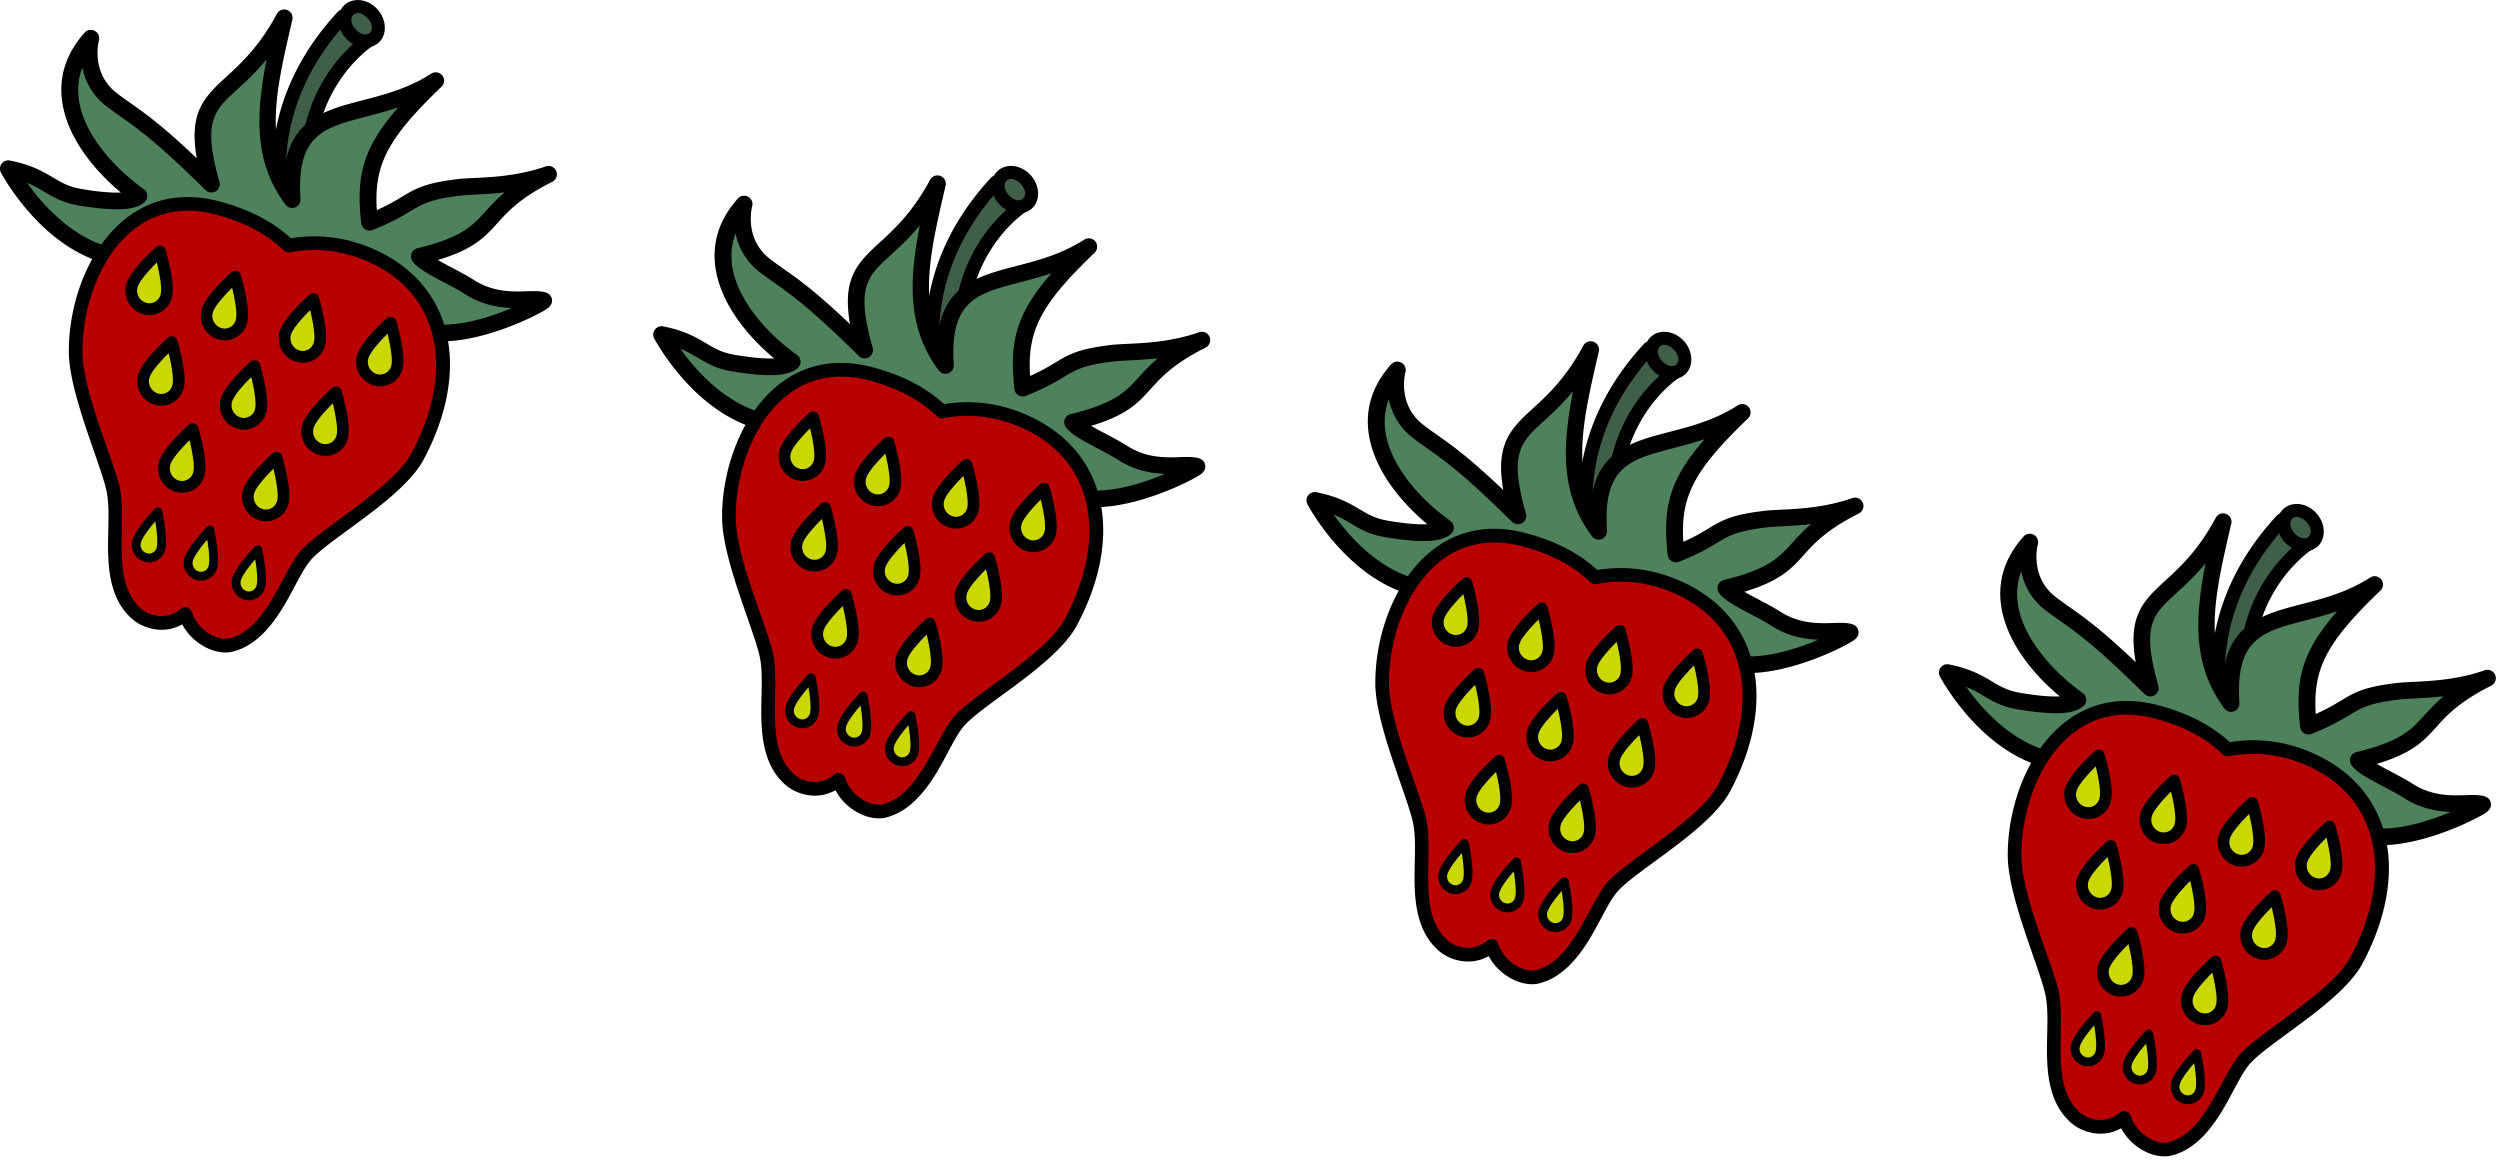 <svg width="199" height="93" xmlns="http://www.w3.org/2000/svg" fill-rule="evenodd" clip-rule="evenodd" stroke-linejoin="round" stroke-miterlimit="2"><path d="M179.341 57.822l-2.176-.028s-3.046-8.248 4.457-16.374c.702.333 1.573 1.416 2.248 1.773 0 0-7.062 4.288-4.529 14.629z" fill="#3f5f48"/><path d="M179.334 58.366a.545.545 0 00.535-.674c-2.427-9.908 4.284-14.034 4.284-14.034a.546.546 0 00-.029-.946c-.304-.161-.648-.493-1-.816-.434-.397-.878-.782-1.269-.967a.542.542 0 00-.632.122c-7.754 8.398-4.569 16.931-4.569 16.931a.544.544 0 00.504.356l2.176.028zm2.388-16.246c-6.009 6.773-4.603 13.543-4.156 15.135l1.091.014c-1.761-8.346 2.588-12.725 4.286-14.077a18.256 18.256 0 01-.554-.493c-.226-.208-.451-.417-.667-.579z"/><path d="M183.891 41.098c.601.566.745 1.431.321 1.929-.423.498-1.255.443-1.856-.124-.601-.566-.745-1.43-.321-1.929.424-.498 1.256-.442 1.856.124z" fill="#3f5f48"/><path d="M184.251 40.716c-.845-.797-2.02-.782-2.616-.081-.579.681-.461 1.875.361 2.65.845.797 2.02.783 2.616.082.58-.682.461-1.876-.361-2.651zm-.72.764c.381.359.55.891.282 1.207-.253.297-.739.172-1.097-.165-.381-.359-.55-.892-.281-1.208.252-.297.738-.172 1.096.166z"/><path d="M173.504 58.261c-1.369-.139-2.76 1.391-6.526 2.242-7.435 1.68-11.974-6.964-11.974-6.964 3.073.615 3.343 1.867 5.687 2.266 1.366.233 3.974.587 4.707-.097-3.909-2.801-7.832-8.074-3.828-12.554 0 0-.828 2.994 1.68 4.912 1.789 1.368 2.967 1.808 7.916 6.701-2.357-8.276 1.914-6.008 5.796-13.237-1.369 5.897-2.364 10.431.633 14.467-.561-8.495 5.717-5.802 11.42-9.459-4.918 4.713-5.734 6.9-5.266 11.261 3.792-1.492 3.046-2.288 7.1-2.772 1.443-.171 4.182-.012 7.163-1.047-6.059 3.049-3.551 4.889-10.294 6.539.468.688 2.732 1.628 3.983 2.436 2.514 1.622 5.127.726 5.912 1.082.16.073-5.163 3.055-9.081 2.516-3.758-.516-6.494-4.871-6.494-4.871l-8.534-3.421z" fill="#4e825d"/><path d="M170.001 52.709c-.244-1.41-.215-2.434.001-3.254.329-1.252 1.088-2.068 2.113-3.015 1.189-1.099 2.757-2.424 4.261-5.225a.665.665 0 011.234.465c-1.092 4.707-2 8.513-.63 11.891.178-1.391.626-2.374 1.251-3.105.944-1.103 2.327-1.652 3.961-2.106 1.935-.538 4.246-.96 6.464-2.382a.664.664 0 01.819 1.04c-4.338 4.158-5.367 6.234-5.142 9.816.951-.422 1.535-.78 2.043-1.086 1.057-.636 1.805-1.072 4.395-1.381 1.414-.169 4.101-.001 7.023-1.016a.666.666 0 01.517 1.223c-2.915 1.467-3.766 2.645-4.703 3.653-.895.963-1.85 1.803-4.415 2.581l.098.055c.883.503 2.011 1.043 2.771 1.533 1.616 1.043 3.283.928 4.381.892.647-.021 1.148.009 1.445.143a.646.646 0 01.347.366c.048.121.07.268.018.441-.018.06-.099.264-.376.452-.821.558-5.729 3.032-9.435 2.522-1.633-.224-3.093-1.102-4.251-2.091a15.352 15.352 0 01-2.592-2.898l-8.246-3.306c-.417-.013-.836.181-1.372.431-1.088.506-2.534 1.279-4.856 1.804-3.189.72-5.884-.317-7.966-1.837-3.04-2.219-4.744-5.466-4.744-5.466a.663.663 0 01.719-.962c1.639.328 2.531.824 3.325 1.293.68.401 1.274.787 2.344.969.786.134 2.002.313 3 .291.053-.001.105-.003.156-.006-1.669-1.39-3.212-3.176-4.052-5.108-1.069-2.457-1.041-5.145 1.167-7.616a.665.665 0 011.137.621s-.705 2.563 1.443 4.207c1.588 1.214 2.698 1.703 6.347 5.171zm5.556-7.867c-.921 1.119-1.798 1.89-2.539 2.575-.818.756-1.467 1.377-1.73 2.377-.276 1.05-.141 2.476.518 4.791a.665.665 0 01-1.108.655c-4.908-4.854-6.078-5.289-7.852-6.646a5.087 5.087 0 01-1.954-3.111c-.547 1.446-.369 2.925.235 4.312.923 2.123 2.797 4.038 4.659 5.372a.666.666 0 01.066 1.027c-.301.281-.818.474-1.466.542-1.16.122-2.803-.104-3.807-.275-1.034-.177-1.703-.501-2.349-.873-.513-.295-1.01-.626-1.726-.918.736 1.038 1.901 2.448 3.439 3.57 1.802 1.316 4.129 2.238 6.889 1.614 2.195-.496 3.559-1.233 4.587-1.712.838-.39 1.502-.609 2.152-.542a.659.659 0 01.18.044l8.535 3.421c.13.052.241.144.316.263 0 0 .935 1.486 2.453 2.782.975.832 2.193 1.595 3.568 1.784 2.121.292 4.675-.511 6.448-1.265-1.12-.048-2.436-.28-3.731-1.115-.873-.564-2.241-1.192-3.144-1.753-.487-.303-.852-.608-1.028-.867a.665.665 0 01.391-1.021c3.82-.935 4.499-1.927 5.663-3.199.359-.391.759-.806 1.287-1.249-1.488.169-2.747.164-3.581.263-2.275.271-2.937.641-3.866 1.2-.685.412-1.502.914-3.069 1.53a.665.665 0 01-.905-.548c-.396-3.684.054-5.901 2.947-9.211-1.223.411-2.409.683-3.487.983-1.352.375-2.525.776-3.306 1.689-.78.912-1.135 2.317-.983 4.622a.664.664 0 01-1.198.44c-2.498-3.363-2.382-7.058-1.504-11.551z"/><path d="M169.081 88.989c-1.479 1.22-3.131.621-3.857-.014-2.763-2.418-1.231-7.197-1.905-10.032-.546-2.293-2.932-7.619-2.958-10.8-.046-5.892 3.779-13.506 11.353-11.463 2.145.578 4.087 1.503 5.601 2.982 2.059-.4 4.241-.193 6.33.683 6.388 2.683 7.544 9.325 3.926 16.102-1.514 2.837-7.042 5.938-8.774 7.74-1.502 1.562-2.752 6.46-6.097 7.273-1.087.264-3.006-.626-3.619-2.471z" fill="#b80000"/><path d="M168.843 89.81c-1.582.884-3.213.243-3.977-.425-1.498-1.312-1.871-3.249-1.922-5.256-.045-1.811.175-3.674-.154-5.06-.552-2.318-2.947-7.706-2.973-10.921-.049-6.206 4.061-14.145 12.039-11.994 2.142.578 4.086 1.493 5.634 2.924 2.078-.35 4.267-.115 6.365.766 6.697 2.812 7.989 9.755 4.196 16.859-.633 1.187-1.928 2.428-3.383 3.599-2.065 1.662-4.45 3.192-5.479 4.262-.731.761-1.389 2.34-2.284 3.822-.994 1.647-2.265 3.163-4.077 3.602-.531.129-1.227.051-1.916-.255a4.387 4.387 0 01-2.069-1.923zm.755-.992a.546.546 0 00-.863-.248c-1.209.997-2.559.515-3.153-.004-1.265-1.107-1.507-2.769-1.55-4.464-.048-1.892.161-3.837-.184-5.285-.54-2.268-2.918-7.532-2.943-10.678-.044-5.579 3.496-12.868 10.668-10.934 2.052.553 3.914 1.431 5.362 2.846a.543.543 0 00.484.145c1.956-.38 4.03-.182 6.015.651 6.08 2.553 7.101 8.894 3.658 15.344-.578 1.082-1.779 2.196-3.106 3.264-2.106 1.695-4.532 3.263-5.582 4.355-.77.802-1.487 2.452-2.43 4.013-.842 1.396-1.868 2.736-3.403 3.108-.338.083-.778.003-1.217-.192a3.245 3.245 0 01-1.756-1.921z"/><path d="M167.072 60.125s-1.959 1.738-2.235 2.737a1.48 1.48 0 00.984 1.795 1.379 1.379 0 001.744-.956c.276-1-.493-3.576-.493-3.576z" fill="#cbd800"/><path d="M167.52 59.992a.467.467 0 00-.758-.216s-.994.881-1.688 1.765c-.332.422-.592.851-.687 1.197a1.948 1.948 0 001.297 2.366 1.844 1.844 0 002.332-1.279c.095-.344.093-.851.028-1.393-.135-1.136-.524-2.44-.524-2.44zm-.697 1.012c-.221.219-.481.487-.727.77-.365.418-.711.862-.808 1.212a1.008 1.008 0 00.671 1.225.913.913 0 001.155-.635c.097-.352.031-.925-.064-1.488-.066-.387-.151-.77-.227-1.084z"/><path d="M173.064 62.135s-1.96 1.737-2.235 2.737c-.21.759.231 1.564.984 1.795a1.378 1.378 0 001.743-.956c.276-1-.492-3.576-.492-3.576z" fill="#cbd800"/><path d="M173.512 62.001a.467.467 0 00-.759-.216s-.993.882-1.688 1.766c-.331.422-.592.851-.687 1.196a1.95 1.95 0 001.297 2.367 1.843 1.843 0 002.332-1.279c.095-.344.093-.851.029-1.393-.136-1.136-.524-2.441-.524-2.441zm-.698 1.013c-.221.219-.481.487-.727.77-.364.418-.711.862-.808 1.212a1.008 1.008 0 00.671 1.224.913.913 0 001.156-.634c.097-.352.03-.926-.065-1.488a15.28 15.28 0 00-.227-1.084z"/><path d="M179.277 63.917s-1.959 1.737-2.235 2.737c-.21.759.231 1.563.984 1.795a1.378 1.378 0 001.743-.957c.276-.999-.492-3.575-.492-3.575z" fill="#cbd800"/><path d="M179.725 63.783a.468.468 0 00-.758-.216s-.994.882-1.688 1.766c-.332.422-.592.85-.688 1.196a1.95 1.95 0 001.297 2.367 1.844 1.844 0 002.332-1.279c.095-.345.094-.852.029-1.393-.136-1.137-.524-2.441-.524-2.441zm-.698 1.013c-.221.218-.48.487-.727.77-.364.418-.711.862-.808 1.212a1.01 1.01 0 00.671 1.224.914.914 0 001.156-.634c.097-.352.03-.926-.065-1.488-.065-.388-.15-.77-.227-1.084z"/><path d="M185.437 65.795s-1.959 1.738-2.235 2.737c-.21.759.231 1.564.984 1.795a1.379 1.379 0 001.744-.956c.275-1-.493-3.576-.493-3.576z" fill="#cbd800"/><path d="M185.885 65.662a.466.466 0 00-.758-.217s-.994.882-1.688 1.766c-.332.422-.592.851-.688 1.197a1.949 1.949 0 001.298 2.366 1.842 1.842 0 002.331-1.279c.095-.344.094-.851.029-1.393-.136-1.136-.524-2.44-.524-2.44zm-.698 1.012c-.221.219-.48.487-.727.77-.364.418-.711.862-.807 1.212a1.009 1.009 0 00.67 1.225.914.914 0 001.156-.635c.097-.352.03-.925-.065-1.488a15.28 15.28 0 00-.227-1.084z"/><path d="M168.013 67.34s-1.96 1.738-2.235 2.737c-.21.759.231 1.564.984 1.795a1.378 1.378 0 001.743-.956c.276-1-.492-3.576-.492-3.576z" fill="#cbd800"/><path d="M168.461 67.207a.47.47 0 00-.759-.216s-.993.881-1.688 1.765c-.331.422-.592.851-.687 1.197a1.949 1.949 0 001.297 2.366 1.843 1.843 0 002.332-1.279c.095-.344.093-.851.029-1.393-.136-1.136-.524-2.44-.524-2.44zm-.698 1.012c-.221.219-.481.487-.727.77-.364.418-.711.862-.808 1.212a1.01 1.01 0 00.671 1.225.914.914 0 001.156-.635c.097-.352.03-.925-.065-1.488a15.4 15.4 0 00-.227-1.084z"/><path d="M174.59 69.247s-1.959 1.737-2.235 2.737c-.21.759.231 1.564.984 1.795a1.379 1.379 0 001.744-.956c.275-1-.493-3.576-.493-3.576z" fill="#cbd800"/><path d="M175.038 69.114a.464.464 0 00-.32-.316.465.465 0 00-.438.099s-.994.882-1.688 1.766c-.332.422-.592.851-.688 1.197a1.949 1.949 0 001.297 2.366 1.843 1.843 0 002.332-1.279c.095-.344.094-.851.029-1.393-.136-1.136-.524-2.44-.524-2.44zm-.698 1.012c-.221.219-.48.487-.727.77-.364.418-.711.862-.807 1.212a1.007 1.007 0 00.67 1.224.913.913 0 001.156-.634c.097-.352.03-.925-.065-1.488a15.28 15.28 0 00-.227-1.084z"/><path d="M169.675 74.269s-1.959 1.737-2.235 2.737c-.21.759.231 1.564.984 1.795a1.378 1.378 0 001.743-.957c.276-.999-.492-3.575-.492-3.575z" fill="#cbd800"/><path d="M170.123 74.135a.47.47 0 00-.759-.216s-.993.882-1.688 1.766c-.331.422-.592.85-.687 1.196a1.95 1.95 0 001.297 2.367 1.844 1.844 0 002.332-1.279c.095-.345.093-.852.029-1.393-.136-1.137-.524-2.441-.524-2.441zm-.698 1.013a14.11 14.11 0 00-.727.77c-.364.418-.711.862-.808 1.212a1.008 1.008 0 00.671 1.224.914.914 0 001.156-.634c.097-.352.03-.926-.065-1.488-.065-.388-.15-.77-.227-1.084z"/><path d="M176.352 76.542s-1.959 1.737-2.235 2.737a1.48 1.48 0 00.984 1.795 1.379 1.379 0 001.744-.956c.276-1-.493-3.576-.493-3.576z" fill="#cbd800"/><path d="M176.8 76.408a.466.466 0 00-.758-.216s-.993.882-1.688 1.766c-.332.422-.592.851-.687 1.196a1.949 1.949 0 001.297 2.367 1.844 1.844 0 002.332-1.279c.095-.344.093-.851.028-1.393-.135-1.136-.524-2.441-.524-2.441zm-.697 1.013c-.221.219-.481.487-.727.77-.365.418-.711.862-.808 1.212a1.008 1.008 0 00.671 1.224.912.912 0 001.155-.634c.097-.352.031-.925-.064-1.488-.066-.387-.151-.77-.227-1.084z"/><path d="M171.047 82.308s-1.463 1.515-1.695 2.355a1.044 1.044 0 00.695 1.268.973.973 0 001.232-.676c.232-.839-.232-2.947-.232-2.947z" fill="#cbd800"/><path d="M171.39 82.233a.351.351 0 00-.595-.169s-.738.765-1.263 1.52c-.244.351-.441.704-.518.985a1.398 1.398 0 00.93 1.698 1.323 1.323 0 001.673-.918c.245-.887-.227-3.116-.227-3.116zm-.557.833c-.156.181-.334.395-.505.618-.284.372-.554.769-.638 1.072a.692.692 0 00.46.84.626.626 0 00.791-.434c.084-.305.058-.793.007-1.27a13.324 13.324 0 00-.115-.826z"/><path d="M174.864 83.875s-1.463 1.515-1.695 2.354a1.046 1.046 0 00.695 1.269.975.975 0 001.232-.676c.232-.84-.232-2.947-.232-2.947z" fill="#cbd800"/><path d="M175.207 83.799a.352.352 0 00-.595-.168s-.738.764-1.263 1.519c-.244.352-.44.704-.518.986a1.398 1.398 0 00.93 1.697 1.323 1.323 0 001.673-.918c.245-.887-.227-3.116-.227-3.116zm-.556.833c-.157.181-.335.395-.506.619-.284.372-.554.768-.637 1.072a.691.691 0 00.459.839.625.625 0 00.791-.434c.084-.304.058-.793.008-1.269a14.05 14.05 0 00-.115-.827z"/><path d="M166.911 80.855s-1.464 1.515-1.695 2.355a1.044 1.044 0 00.695 1.268.973.973 0 001.232-.676c.231-.839-.232-2.947-.232-2.947z" fill="#cbd800"/><path d="M167.254 80.78a.352.352 0 00-.596-.169s-.737.765-1.262 1.52c-.244.351-.441.704-.519.985a1.399 1.399 0 00.931 1.698 1.323 1.323 0 001.673-.918c.245-.887-.227-3.116-.227-3.116zm-.557.833c-.156.181-.335.395-.505.618-.284.372-.554.769-.638 1.072a.692.692 0 00.46.84.625.625 0 00.79-.434c.084-.304.059-.793.008-1.27a14.128 14.128 0 00-.115-.826z"/><path d="M181.079 71.337s-1.959 1.738-2.235 2.737a1.479 1.479 0 00.984 1.795 1.379 1.379 0 001.744-.956c.276-1-.493-3.576-.493-3.576z" fill="#cbd800"/><path d="M181.527 71.204a.466.466 0 00-.758-.217s-.994.882-1.688 1.766c-.332.422-.592.851-.688 1.197a1.95 1.95 0 001.298 2.366 1.842 1.842 0 002.331-1.279c.095-.344.094-.851.029-1.393-.135-1.136-.524-2.44-.524-2.44zm-.697 1.012c-.221.219-.481.487-.727.77-.365.418-.712.862-.808 1.212a1.008 1.008 0 00.671 1.225.914.914 0 001.155-.635c.097-.352.031-.925-.064-1.488-.066-.387-.151-.77-.227-1.084z"/><g><path d="M128.999 44.118l-2.176-.028s-3.045-8.248 4.458-16.374c.702.333 1.573 1.416 2.248 1.772 0 0-7.062 4.288-4.53 14.63z" fill="#3f5f48"/><path d="M128.992 44.661a.543.543 0 00.536-.673c-2.427-9.909 4.283-14.035 4.283-14.035a.542.542 0 00-.028-.946c-.305-.161-.648-.493-1.001-.815-.433-.397-.878-.783-1.268-.968a.544.544 0 00-.633.123c-7.754 8.398-4.568 16.931-4.568 16.931a.545.545 0 00.503.356l2.176.027zm2.389-16.245c-6.01 6.773-4.604 13.542-4.156 15.135l1.091.014c-1.762-8.347 2.588-12.726 4.286-14.077a18.315 18.315 0 01-.554-.494c-.227-.207-.451-.416-.667-.578z"/><path d="M133.55 27.394c.601.566.745 1.43.321 1.929-.424.498-1.255.443-1.856-.124-.601-.566-.745-1.431-.321-1.929.423-.498 1.255-.443 1.856.124z" fill="#3f5f48"/><path d="M133.91 27.012c-.845-.797-2.02-.783-2.616-.082-.579.682-.461 1.876.361 2.651.845.797 2.02.783 2.616.082.579-.682.461-1.876-.361-2.651zm-.72.763c.381.36.55.892.281 1.208-.252.297-.738.172-1.096-.166-.381-.359-.55-.891-.281-1.207.252-.297.738-.172 1.096.165z"/><path d="M123.162 44.557c-1.368-.139-2.76 1.391-6.525 2.242-7.436 1.68-11.975-6.964-11.975-6.964 3.074.614 3.344 1.866 5.688 2.266 1.365.232 3.974.587 4.707-.097-3.909-2.801-7.833-8.074-3.829-12.555 0 0-.827 2.995 1.681 4.913 1.789 1.368 2.967 1.807 7.916 6.701-2.357-8.276 1.914-6.008 5.796-13.237-1.369 5.897-2.365 10.431.633 14.466-.561-8.495 5.717-5.801 11.42-9.458-4.918 4.712-5.734 6.899-5.266 11.261 3.791-1.492 3.046-2.289 7.1-2.772 1.442-.172 4.182-.013 7.163-1.047-6.06 3.049-3.552 4.888-10.295 6.539.468.688 2.732 1.628 3.984 2.436 2.514 1.622 5.127.726 5.912 1.082.16.072-5.164 3.055-9.081 2.516-3.759-.517-6.494-4.871-6.494-4.871l-8.535-3.421z" fill="#4e825d"/><path d="M119.659 39.005c-.243-1.41-.215-2.434.001-3.254.33-1.252 1.089-2.068 2.113-3.015 1.19-1.099 2.758-2.425 4.261-5.225a.666.666 0 011.234.465c-1.092 4.707-1.999 8.513-.629 11.891.178-1.391.625-2.374 1.251-3.105.944-1.103 2.327-1.652 3.961-2.106 1.935-.538 4.246-.96 6.464-2.382a.664.664 0 01.819 1.04c-4.338 4.157-5.367 6.234-5.142 9.816.95-.422 1.535-.781 2.042-1.086 1.058-.637 1.806-1.073 4.395-1.381 1.414-.169 4.101-.002 7.023-1.016a.666.666 0 01.518 1.223c-2.915 1.466-3.767 2.645-4.703 3.653-.895.963-1.851 1.803-4.415 2.58l.097.056c.884.503 2.012 1.042 2.771 1.533 1.617 1.043 3.283.928 4.382.892.646-.021 1.147.008 1.444.143a.646.646 0 01.348.366c.047.121.07.268.017.441-.018.059-.098.263-.375.452-.821.558-5.729 3.032-9.436 2.522-1.632-.224-3.093-1.102-4.251-2.091a15.418 15.418 0 01-2.592-2.899l-8.246-3.305c-.416-.014-.835.181-1.372.431-1.087.506-2.533 1.279-4.856 1.804-3.188.72-5.883-.318-7.966-1.837-3.039-2.219-4.744-5.467-4.744-5.467a.664.664 0 01.72-.961c1.639.327 2.531.824 3.325 1.293.68.401 1.273.787 2.343.969.787.134 2.002.313 3.001.29.052-.001.104-.002.155-.005-1.668-1.39-3.212-3.176-4.052-5.108-1.068-2.458-1.04-5.146 1.167-7.616a.666.666 0 011.138.621s-.705 2.563 1.443 4.206c1.588 1.215 2.698 1.704 6.346 5.172zm5.557-7.867c-.921 1.119-1.798 1.89-2.54 2.575-.818.756-1.466 1.377-1.729 2.377-.276 1.049-.142 2.476.518 4.791a.666.666 0 01-1.108.655c-4.909-4.854-6.078-5.289-7.852-6.646-1.221-.934-1.75-2.09-1.954-3.111-.548 1.446-.369 2.925.234 4.312.923 2.123 2.798 4.038 4.659 5.372a.667.667 0 01.067 1.027c-.301.281-.819.474-1.467.542-1.159.121-2.802-.105-3.806-.276-1.034-.176-1.703-.5-2.349-.872-.514-.295-1.01-.626-1.726-.918.735 1.038 1.901 2.447 3.439 3.57 1.802 1.315 4.129 2.237 6.888 1.614 2.196-.496 3.56-1.234 4.588-1.712.838-.39 1.501-.609 2.152-.543a.71.71 0 01.18.045l8.534 3.42a.67.67 0 01.316.264s.936 1.486 2.453 2.781c.975.833 2.194 1.596 3.568 1.785 2.122.292 4.676-.511 6.449-1.266-1.12-.047-2.437-.279-3.731-1.114-.873-.564-2.242-1.192-3.144-1.753-.487-.304-.852-.608-1.029-.868a.666.666 0 01.392-1.02c3.819-.935 4.498-1.927 5.663-3.199.358-.391.758-.806 1.286-1.25-1.487.17-2.746.164-3.58.264-2.276.271-2.937.64-3.866 1.2-.685.412-1.502.913-3.07 1.53a.667.667 0 01-.905-.548c-.395-3.685.055-5.901 2.948-9.212-1.224.411-2.409.684-3.487.983-1.352.376-2.525.777-3.306 1.69-.78.911-1.135 2.316-.983 4.621a.667.667 0 01-1.198.441c-2.498-3.364-2.382-7.058-1.504-11.551z"/><path d="M118.74 75.285c-1.479 1.22-3.131.621-3.857-.014-2.763-2.418-1.231-7.198-1.905-10.032-.546-2.293-2.933-7.619-2.958-10.8-.047-5.892 3.779-13.506 11.353-11.464 2.145.579 4.087 1.503 5.601 2.983 2.058-.4 4.241-.194 6.329.683 6.388 2.683 7.545 9.325 3.927 16.102-1.515 2.837-7.042 5.938-8.775 7.74-1.501 1.562-2.751 6.46-6.097 7.273-1.087.264-3.005-.626-3.618-2.471z" fill="#b80000"/><path d="M118.502 76.106c-1.582.883-3.214.243-3.977-.426-1.498-1.311-1.871-3.248-1.922-5.255-.046-1.811.175-3.674-.155-5.06-.551-2.318-2.946-7.706-2.972-10.922-.049-6.205 4.061-14.144 12.039-11.993 2.142.578 4.086 1.493 5.633 2.923 2.079-.349 4.268-.114 6.366.767 6.696 2.812 7.988 9.755 4.196 16.859-.634 1.187-1.929 2.428-3.383 3.599-2.065 1.662-4.45 3.191-5.48 4.262-.731.76-1.389 2.34-2.283 3.821-.994 1.648-2.266 3.163-4.077 3.603-.531.129-1.227.051-1.917-.256a4.383 4.383 0 01-2.068-1.922zm.754-.993a.543.543 0 00-.862-.248c-1.209.998-2.56.516-3.153-.003-1.265-1.108-1.508-2.769-1.55-4.465-.048-1.891.16-3.836-.184-5.284-.54-2.269-2.918-7.532-2.943-10.678-.044-5.579 3.496-12.869 10.667-10.934 2.053.553 3.914 1.43 5.362 2.846a.547.547 0 00.484.145c1.957-.38 4.031-.183 6.016.651 6.079 2.553 7.1 8.894 3.657 15.343-.578 1.083-1.779 2.196-3.105 3.264-2.106 1.696-4.532 3.264-5.582 4.356-.77.801-1.488 2.452-2.43 4.013-.843 1.396-1.869 2.735-3.403 3.108-.339.082-.778.003-1.217-.193a3.247 3.247 0 01-1.757-1.921z"/><path d="M116.731 46.421s-1.959 1.737-2.235 2.737c-.21.759.231 1.564.984 1.795a1.379 1.379 0 001.744-.956c.275-1-.493-3.576-.493-3.576z" fill="#cbd800"/><path d="M117.179 46.287a.468.468 0 00-.758-.216s-.994.882-1.688 1.766c-.332.422-.592.85-.688 1.196a1.95 1.95 0 001.298 2.367 1.843 1.843 0 002.331-1.279c.095-.344.094-.851.029-1.393-.136-1.136-.524-2.441-.524-2.441zm-.698 1.013c-.221.219-.48.487-.727.77-.364.418-.711.862-.807 1.212a1.008 1.008 0 00.67 1.224.914.914 0 001.156-.634c.097-.352.03-.926-.065-1.488a15.28 15.28 0 00-.227-1.084z"/><path d="M122.722 48.431s-1.959 1.737-2.235 2.737a1.48 1.48 0 00.984 1.795 1.38 1.38 0 001.744-.957c.276-.999-.493-3.575-.493-3.575z" fill="#cbd800"/><path d="M123.17 48.297a.466.466 0 00-.758-.216s-.994.882-1.688 1.766c-.332.422-.592.85-.687 1.196a1.95 1.95 0 001.297 2.367 1.845 1.845 0 002.332-1.279c.095-.345.093-.852.028-1.393-.135-1.137-.524-2.441-.524-2.441zm-.697 1.013a14.11 14.11 0 00-.727.77c-.365.418-.711.862-.808 1.212a1.007 1.007 0 00.671 1.224.913.913 0 001.155-.634c.097-.352.031-.926-.064-1.488-.066-.388-.151-.77-.227-1.084z"/><path d="M128.936 50.213s-1.96 1.737-2.235 2.736c-.21.76.231 1.564.984 1.796a1.378 1.378 0 001.743-.957c.276-.999-.492-3.575-.492-3.575z" fill="#cbd800"/><path d="M129.383 50.079a.467.467 0 00-.758-.216s-.993.882-1.688 1.766c-.331.422-.592.85-.687 1.196a1.95 1.95 0 001.297 2.367 1.845 1.845 0 002.332-1.28c.095-.344.093-.851.029-1.392-.136-1.137-.525-2.441-.525-2.441zm-.697 1.013a14.07 14.07 0 00-.727.769c-.364.418-.711.863-.808 1.213a1.009 1.009 0 00.671 1.224.915.915 0 001.156-.634c.097-.352.03-.926-.065-1.488-.065-.388-.15-.77-.227-1.084z"/><path d="M135.096 52.091s-1.96 1.737-2.235 2.737c-.21.759.231 1.564.984 1.795a1.377 1.377 0 001.743-.957c.276-.999-.492-3.575-.492-3.575z" fill="#cbd800"/><path d="M135.544 51.957a.47.47 0 00-.759-.216s-.993.882-1.688 1.766c-.331.422-.592.85-.687 1.196a1.95 1.95 0 001.297 2.367 1.844 1.844 0 002.332-1.279c.095-.344.093-.852.029-1.393-.136-1.137-.524-2.441-.524-2.441zm-.698 1.013a14.11 14.11 0 00-.727.77c-.364.418-.711.862-.808 1.212a1.008 1.008 0 00.671 1.224.914.914 0 001.156-.634c.097-.352.03-.926-.065-1.488a15.28 15.28 0 00-.227-1.084z"/><path d="M117.671 53.636s-1.959 1.737-2.235 2.737a1.48 1.48 0 00.984 1.795 1.379 1.379 0 001.744-.956c.276-1-.493-3.576-.493-3.576z" fill="#cbd800"/><path d="M118.119 53.502a.466.466 0 00-.758-.216s-.994.882-1.688 1.766c-.332.422-.592.85-.687 1.196a1.949 1.949 0 001.297 2.367 1.844 1.844 0 002.332-1.279c.095-.344.093-.851.028-1.393-.135-1.136-.524-2.441-.524-2.441zm-.697 1.013c-.221.219-.481.487-.727.77-.365.418-.711.862-.808 1.212a1.007 1.007 0 00.671 1.224.912.912 0 001.155-.634c.097-.352.031-.926-.064-1.488-.066-.387-.151-.77-.227-1.084z"/><path d="M124.249 55.543s-1.96 1.737-2.235 2.737c-.21.759.231 1.564.984 1.795a1.378 1.378 0 001.743-.957c.276-.999-.492-3.575-.492-3.575z" fill="#cbd800"/><path d="M124.697 55.409a.47.47 0 00-.759-.216s-.993.882-1.688 1.766c-.331.422-.592.85-.687 1.196a1.95 1.95 0 001.297 2.367 1.844 1.844 0 002.332-1.279c.095-.345.093-.852.029-1.393-.136-1.137-.524-2.441-.524-2.441zm-.698 1.013a14.11 14.11 0 00-.727.77c-.364.418-.711.862-.808 1.212a1.008 1.008 0 00.671 1.224.914.914 0 001.156-.634c.097-.352.03-.926-.065-1.488-.065-.388-.15-.77-.227-1.084z"/><path d="M119.333 60.565s-1.959 1.737-2.235 2.736a1.48 1.48 0 00.984 1.796 1.38 1.38 0 001.744-.957c.276-.999-.493-3.575-.493-3.575z" fill="#cbd800"/><path d="M119.781 60.431a.466.466 0 00-.758-.216s-.993.882-1.688 1.766c-.331.422-.592.85-.687 1.196a1.95 1.95 0 001.297 2.367 1.845 1.845 0 002.332-1.28c.095-.344.093-.851.028-1.392-.135-1.137-.524-2.441-.524-2.441zm-.697 1.013a14.07 14.07 0 00-.727.769c-.364.419-.711.863-.808 1.213a1.008 1.008 0 00.671 1.224.914.914 0 001.155-.634c.098-.352.031-.926-.064-1.488-.066-.388-.15-.77-.227-1.084z"/><path d="M126.011 62.838s-1.959 1.737-2.235 2.737c-.21.759.231 1.564.984 1.795a1.38 1.38 0 001.744-.957c.275-.999-.493-3.575-.493-3.575z" fill="#cbd800"/><path d="M126.459 62.704a.468.468 0 00-.758-.216s-.994.882-1.688 1.766c-.332.422-.592.85-.688 1.196a1.95 1.95 0 001.298 2.367 1.844 1.844 0 002.331-1.279c.095-.345.094-.852.029-1.393-.136-1.137-.524-2.441-.524-2.441zm-.698 1.013c-.221.218-.48.487-.727.77-.364.418-.711.862-.807 1.212a1.008 1.008 0 00.67 1.224.914.914 0 001.156-.634c.097-.352.03-.926-.065-1.488-.065-.388-.15-.77-.227-1.084z"/><path d="M120.706 68.604s-1.464 1.515-1.695 2.355a1.045 1.045 0 00.695 1.268.975.975 0 001.232-.676c.231-.839-.232-2.947-.232-2.947z" fill="#cbd800"/><path d="M121.049 68.529a.35.35 0 00-.596-.169s-.738.765-1.262 1.519c-.245.352-.441.705-.519.986a1.397 1.397 0 00.931 1.697 1.322 1.322 0 001.673-.917c.245-.888-.227-3.116-.227-3.116zm-.557.833c-.156.18-.335.394-.506.618-.284.372-.553.769-.637 1.072a.69.69 0 00.46.839.624.624 0 00.79-.433c.084-.305.058-.793.008-1.27a14.01 14.01 0 00-.115-.826z"/><path d="M124.523 70.17s-1.463 1.515-1.695 2.355a1.044 1.044 0 00.695 1.268.973.973 0 001.232-.676c.231-.839-.232-2.947-.232-2.947z" fill="#cbd800"/><path d="M124.866 70.095a.352.352 0 00-.595-.169s-.738.765-1.263 1.52c-.244.351-.441.704-.519.986a1.398 1.398 0 00.931 1.697 1.323 1.323 0 001.673-.918c.245-.887-.227-3.116-.227-3.116zm-.557.833c-.156.181-.334.395-.505.618-.284.373-.554.769-.638 1.072a.692.692 0 00.46.84.625.625 0 00.79-.434c.084-.304.059-.793.008-1.27a14.128 14.128 0 00-.115-.826z"/><path d="M116.57 67.151s-1.464 1.515-1.696 2.355a1.045 1.045 0 00.696 1.268.973.973 0 001.231-.676c.232-.839-.231-2.947-.231-2.947z" fill="#cbd800"/><path d="M116.912 67.076a.352.352 0 00-.595-.169s-.738.765-1.262 1.52c-.245.351-.441.704-.519.985a1.4 1.4 0 00.93 1.698 1.324 1.324 0 001.674-.918c.245-.888-.228-3.116-.228-3.116zm-.556.833c-.157.18-.335.394-.506.618-.284.372-.553.769-.637 1.072a.69.69 0 00.46.839.624.624 0 00.79-.433c.084-.305.058-.793.008-1.27a14.01 14.01 0 00-.115-.826z"/><path d="M130.738 57.633s-1.959 1.737-2.235 2.737c-.21.759.231 1.564.984 1.795a1.377 1.377 0 001.743-.957c.276-.999-.492-3.575-.492-3.575z" fill="#cbd800"/><path d="M131.186 57.499a.468.468 0 00-.758-.216s-.994.882-1.688 1.766c-.332.422-.592.85-.688 1.196a1.95 1.95 0 001.297 2.367 1.844 1.844 0 002.332-1.279c.095-.344.094-.852.029-1.393-.136-1.137-.524-2.441-.524-2.441zm-.698 1.013c-.221.218-.48.487-.727.77-.364.418-.711.862-.808 1.212a1.01 1.01 0 00.671 1.224.914.914 0 001.156-.634c.097-.352.03-.926-.065-1.488a15.28 15.28 0 00-.227-1.084z"/></g><g><path d="M77.001 30.915l-2.176-.028s-3.046-8.248 4.458-16.374c.701.333 1.572 1.416 2.248 1.773 0 0-7.063 4.288-4.53 14.629z" fill="#3f5f48"/><path d="M76.994 31.459a.545.545 0 00.535-.673c-2.426-9.909 4.284-14.035 4.284-14.035a.546.546 0 00-.028-.946c-.305-.161-.649-.493-1.001-.816-.434-.397-.878-.782-1.269-.967a.544.544 0 00-.632.122c-7.754 8.398-4.569 16.931-4.569 16.931a.545.545 0 00.504.356l2.176.028zm2.389-16.245c-6.01 6.772-4.604 13.542-4.157 15.134l1.091.014c-1.761-8.346 2.588-12.725 4.286-14.077a19.55 19.55 0 01-.554-.493c-.226-.207-.451-.417-.666-.578z"/><path d="M81.552 14.191c.6.566.744 1.431.32 1.929-.423.498-1.255.443-1.856-.123-.601-.567-.744-1.431-.321-1.929.424-.499 1.256-.443 1.857.123z" fill="#3f5f48"/><path d="M81.911 13.809c-.845-.797-2.019-.782-2.615-.081-.58.681-.462 1.876.36 2.65.846.797 2.02.783 2.616.082.58-.682.461-1.876-.361-2.651zm-.719.764c.38.359.549.891.281 1.207-.253.297-.739.173-1.097-.165-.381-.359-.55-.892-.281-1.208.253-.297.738-.172 1.097.166z"/><path d="M71.164 31.354c-1.368-.139-2.76 1.392-6.526 2.242-7.435 1.68-11.974-6.963-11.974-6.963 3.073.614 3.344 1.866 5.687 2.265 1.366.233 3.975.587 4.707-.097C59.15 26 55.226 20.727 59.23 16.247c0 0-.827 2.994 1.68 4.912 1.789 1.368 2.967 1.808 7.916 6.701-2.357-8.276 1.914-6.008 5.796-13.237-1.368 5.898-2.364 10.431.634 14.467-.561-8.495 5.716-5.802 11.419-9.459-4.917 4.713-5.734 6.9-5.266 11.261 3.792-1.491 3.046-2.288 7.1-2.771 1.443-.172 4.182-.013 7.163-1.048-6.059 3.049-3.551 4.889-10.294 6.54.468.687 2.732 1.627 3.983 2.435 2.514 1.623 5.127.727 5.912 1.082.16.073-5.163 3.055-9.081 2.516-3.758-.516-6.494-4.871-6.494-4.871l-8.534-3.421z" fill="#4e825d"/><path d="M67.661 25.802c-.244-1.41-.215-2.434.001-3.254.33-1.252 1.088-2.068 2.113-3.014 1.189-1.1 2.757-2.425 4.261-5.226a.666.666 0 011.234.465c-1.092 4.707-1.999 8.514-.629 11.891.177-1.391.625-2.374 1.25-3.105.944-1.103 2.327-1.652 3.961-2.106 1.935-.538 4.247-.96 6.464-2.382a.666.666 0 01.819 1.04c-4.338 4.158-5.366 6.234-5.141 9.816.95-.422 1.535-.78 2.042-1.085 1.057-.637 1.805-1.073 4.395-1.382 1.414-.168 4.101-.001 7.023-1.015a.665.665 0 01.517 1.222c-2.914 1.467-3.766 2.646-4.702 3.653-.896.964-1.851 1.803-4.416 2.581l.098.055c.883.503 2.011 1.043 2.771 1.533 1.616 1.044 3.283.929 4.381.892.647-.021 1.148.009 1.445.143a.651.651 0 01.348.366.658.658 0 01.017.441c-.018.06-.099.264-.375.452-.821.558-5.729 3.032-9.436 2.522-1.632-.224-3.093-1.102-4.251-2.09a15.38 15.38 0 01-2.592-2.899l-8.246-3.305c-.417-.014-.835.181-1.372.43-1.088.507-2.533 1.279-4.856 1.804-3.189.72-5.884-.317-7.966-1.837-3.04-2.219-4.744-5.466-4.744-5.466a.665.665 0 01.719-.962c1.639.328 2.531.824 3.325 1.293.68.402 1.274.787 2.344.969.786.134 2.002.313 3 .291.053-.001.105-.003.156-.006-1.668-1.39-3.212-3.176-4.052-5.108-1.069-2.457-1.041-5.145 1.167-7.615a.664.664 0 011.137.62s-.705 2.564 1.444 4.207c1.587 1.214 2.697 1.703 6.346 5.171zm5.556-7.867c-.921 1.12-1.798 1.89-2.539 2.576-.818.755-1.466 1.376-1.73 2.376-.276 1.05-.141 2.476.518 4.791a.665.665 0 01-1.107.655c-4.909-4.854-6.079-5.288-7.853-6.646a5.092 5.092 0 01-1.954-3.111c-.547 1.446-.368 2.925.235 4.312.923 2.123 2.797 4.038 4.659 5.372a.667.667 0 01.066 1.027c-.3.281-.818.474-1.466.542-1.159.122-2.803-.104-3.807-.275-1.033-.176-1.702-.501-2.349-.872-.513-.296-1.01-.627-1.726-.919.736 1.038 1.901 2.448 3.439 3.57 1.802 1.316 4.129 2.238 6.889 1.614 2.195-.496 3.559-1.233 4.587-1.712.839-.39 1.502-.609 2.152-.542a.65.65 0 01.18.044l8.535 3.421c.13.052.241.144.316.263 0 0 .935 1.486 2.453 2.782.975.832 2.193 1.596 3.568 1.784 2.121.292 4.675-.51 6.448-1.265-1.12-.048-2.436-.28-3.731-1.115-.873-.564-2.241-1.191-3.143-1.753-.488-.303-.853-.608-1.029-.867a.665.665 0 01.392-1.021c3.819-.934 4.498-1.927 5.662-3.198.359-.392.759-.807 1.287-1.25-1.488.169-2.747.164-3.581.263-2.275.271-2.937.641-3.866 1.2-.684.412-1.502.914-3.069 1.53a.663.663 0 01-.905-.548c-.395-3.684.054-5.901 2.947-9.211-1.223.411-2.409.683-3.487.983-1.352.376-2.524.776-3.306 1.689-.78.912-1.135 2.317-.983 4.622a.664.664 0 01-1.197.44c-2.499-3.363-2.383-7.057-1.505-11.551z"/><path d="M66.741 62.082c-1.478 1.22-3.131.622-3.857-.014-2.763-2.418-1.231-7.197-1.905-10.032-.545-2.293-2.932-7.619-2.957-10.8-.047-5.892 3.778-13.506 11.352-11.463 2.146.578 4.087 1.503 5.601 2.982 2.059-.399 4.242-.193 6.33.684 6.388 2.682 7.544 9.324 3.927 16.101-1.515 2.837-7.043 5.938-8.775 7.74-1.502 1.562-2.751 6.46-6.097 7.273-1.087.264-3.006-.626-3.619-2.471z" fill="#b80000"/><path d="M66.504 62.903c-1.583.884-3.214.243-3.978-.425-1.498-1.311-1.871-3.248-1.921-5.256-.046-1.811.175-3.673-.155-5.06-.552-2.318-2.947-7.706-2.972-10.921-.05-6.206 4.06-14.145 12.038-11.993 2.142.577 4.086 1.492 5.634 2.923 2.078-.35 4.267-.115 6.365.766 6.697 2.812 7.989 9.756 4.196 16.859-.633 1.187-1.928 2.428-3.382 3.599-2.065 1.662-4.451 3.192-5.48 4.262-.731.761-1.389 2.34-2.283 3.822-.995 1.647-2.266 3.163-4.078 3.603-.531.129-1.227.05-1.916-.256a4.381 4.381 0 01-2.068-1.923zm.754-.992a.545.545 0 00-.863-.248c-1.208.997-2.559.515-3.152-.004-1.266-1.107-1.508-2.769-1.551-4.464-.048-1.892.161-3.837-.184-5.285-.539-2.268-2.917-7.532-2.942-10.678-.045-5.578 3.495-12.868 10.667-10.934 2.052.553 3.914 1.431 5.362 2.846a.543.543 0 00.484.145c1.956-.38 4.031-.182 6.015.651 6.08 2.553 7.101 8.894 3.658 15.344-.578 1.083-1.779 2.196-3.106 3.264-2.106 1.695-4.532 3.264-5.581 4.355-.771.802-1.488 2.452-2.431 4.014-.842 1.395-1.868 2.735-3.402 3.107-.339.083-.779.003-1.218-.192a3.245 3.245 0 01-1.756-1.921z"/><path d="M64.732 33.218s-1.959 1.738-2.235 2.737a1.48 1.48 0 00.984 1.796 1.38 1.38 0 001.744-.957c.276-1-.493-3.576-.493-3.576z" fill="#cbd800"/><path d="M65.18 33.085a.467.467 0 00-.758-.216s-.993.882-1.688 1.765c-.331.423-.592.851-.687 1.197a1.948 1.948 0 001.297 2.366 1.843 1.843 0 002.332-1.279c.095-.344.093-.851.029-1.393-.136-1.136-.525-2.44-.525-2.44zm-.697 1.013a14.07 14.07 0 00-.727.769c-.364.418-.711.862-.808 1.213a1.009 1.009 0 00.671 1.224.913.913 0 001.155-.634c.098-.353.031-.926-.064-1.489-.066-.387-.15-.769-.227-1.083z"/><path d="M70.724 35.228s-1.959 1.738-2.235 2.737c-.21.759.231 1.564.984 1.795a1.378 1.378 0 001.743-.956c.276-1-.492-3.576-.492-3.576z" fill="#cbd800"/><path d="M71.172 35.095a.468.468 0 00-.758-.217s-.994.882-1.688 1.766c-.332.422-.592.851-.688 1.197a1.949 1.949 0 001.297 2.366 1.843 1.843 0 002.332-1.279c.095-.344.093-.851.029-1.393-.136-1.136-.524-2.44-.524-2.44zm-.698 1.012c-.221.219-.48.487-.727.77-.364.418-.711.862-.808 1.212a1.01 1.01 0 00.671 1.225.914.914 0 001.156-.635c.097-.352.03-.925-.065-1.488a15.28 15.28 0 00-.227-1.084z"/><path d="M76.937 37.01s-1.959 1.737-2.235 2.737c-.21.759.231 1.564.984 1.795a1.378 1.378 0 001.744-.957c.276-.999-.493-3.575-.493-3.575z" fill="#cbd800"/><path d="M77.385 36.876a.468.468 0 00-.758-.216s-.994.882-1.688 1.766c-.332.422-.592.85-.688 1.196a1.95 1.95 0 001.298 2.367 1.844 1.844 0 002.331-1.279c.095-.344.094-.852.029-1.393-.136-1.137-.524-2.441-.524-2.441zm-.698 1.013c-.221.218-.48.487-.727.77-.364.418-.711.862-.807 1.212a1.008 1.008 0 00.67 1.224.914.914 0 001.156-.634c.097-.352.03-.926-.065-1.488-.065-.388-.15-.77-.227-1.084z"/><path d="M83.097 38.888s-1.959 1.738-2.235 2.737c-.21.76.231 1.564.984 1.795a1.379 1.379 0 001.744-.956c.276-1-.493-3.576-.493-3.576z" fill="#cbd800"/><path d="M83.545 38.755a.468.468 0 00-.758-.216s-.994.882-1.688 1.765c-.332.422-.592.851-.688 1.197a1.949 1.949 0 001.298 2.366 1.842 1.842 0 002.331-1.279c.095-.344.094-.851.029-1.393-.135-1.136-.524-2.44-.524-2.44zm-.697 1.012a14.09 14.09 0 00-.727.77c-.365.418-.712.862-.808 1.213a1.008 1.008 0 00.671 1.224.914.914 0 001.155-.635c.097-.352.031-.925-.064-1.488a16.626 16.626 0 00-.227-1.084z"/><path d="M65.673 40.433s-1.959 1.738-2.235 2.737c-.21.76.231 1.564.984 1.796a1.379 1.379 0 001.743-.957c.276-.999-.492-3.576-.492-3.576z" fill="#cbd800"/><path d="M66.121 40.3a.466.466 0 00-.758-.216s-.994.882-1.688 1.766c-.332.422-.592.85-.688 1.196a1.949 1.949 0 001.297 2.366 1.843 1.843 0 002.332-1.279c.095-.344.093-.851.029-1.393-.136-1.136-.524-2.44-.524-2.44zm-.698 1.013c-.221.218-.48.486-.727.769-.364.418-.711.862-.808 1.213a1.009 1.009 0 00.671 1.224.915.915 0 001.156-.634c.097-.353.03-.926-.065-1.489-.065-.387-.15-.769-.227-1.083z"/><path d="M72.25 42.34s-1.959 1.738-2.235 2.737c-.21.759.231 1.564.984 1.795a1.379 1.379 0 001.744-.956c.276-1-.493-3.576-.493-3.576z" fill="#cbd800"/><path d="M72.698 42.207a.466.466 0 00-.758-.216s-.994.881-1.688 1.765c-.332.422-.592.851-.688 1.197a1.949 1.949 0 001.298 2.366 1.842 1.842 0 002.331-1.279c.095-.344.094-.851.029-1.393-.136-1.136-.524-2.44-.524-2.44zM72 43.219c-.221.219-.48.487-.727.77-.364.418-.711.862-.807 1.212a1.009 1.009 0 00.67 1.225.914.914 0 001.156-.635c.097-.352.03-.925-.064-1.488A15.83 15.83 0 0072 43.219z"/><path d="M67.335 47.362s-1.959 1.737-2.235 2.737c-.21.759.231 1.564.984 1.795a1.377 1.377 0 001.743-.957c.276-.999-.492-3.575-.492-3.575z" fill="#cbd800"/><path d="M67.783 47.228a.468.468 0 00-.758-.216s-.994.882-1.688 1.766c-.332.422-.592.85-.688 1.196a1.95 1.95 0 001.297 2.367 1.844 1.844 0 002.332-1.279c.095-.344.094-.852.029-1.393-.136-1.137-.524-2.441-.524-2.441zm-.698 1.013c-.221.219-.48.487-.727.77-.364.418-.711.862-.808 1.212a1.01 1.01 0 00.671 1.224.914.914 0 001.156-.634c.097-.352.03-.926-.065-1.488a15.28 15.28 0 00-.227-1.084z"/><path d="M74.012 49.635s-1.959 1.738-2.235 2.737a1.48 1.48 0 00.984 1.795 1.379 1.379 0 001.744-.956c.276-1-.493-3.576-.493-3.576z" fill="#cbd800"/><path d="M74.46 49.502a.465.465 0 00-.319-.316.47.47 0 00-.439.099s-.993.882-1.688 1.766c-.331.422-.592.851-.687 1.197a1.948 1.948 0 001.297 2.366 1.843 1.843 0 002.332-1.279c.095-.344.093-.851.029-1.393-.136-1.136-.525-2.44-.525-2.44zm-.697 1.012c-.221.219-.481.487-.727.77-.364.418-.711.862-.808 1.212a1.01 1.01 0 00.671 1.225.913.913 0 001.155-.635c.098-.352.031-.925-.064-1.488-.066-.387-.15-.77-.227-1.084z"/><path d="M68.707 55.401s-1.463 1.516-1.695 2.355a1.045 1.045 0 00.695 1.268.974.974 0 001.232-.675c.232-.84-.232-2.948-.232-2.948z" fill="#cbd800"/><path d="M69.05 55.326a.352.352 0 00-.595-.168s-.738.764-1.263 1.519c-.244.351-.441.704-.518.986a1.397 1.397 0 00.93 1.697 1.323 1.323 0 001.673-.918c.245-.887-.227-3.116-.227-3.116zm-.556.833c-.157.181-.335.395-.506.619-.284.372-.554.768-.638 1.071a.693.693 0 00.46.84.626.626 0 00.791-.434c.084-.304.058-.793.008-1.27a14.128 14.128 0 00-.115-.826z"/><path d="M72.525 56.968s-1.464 1.515-1.696 2.354a1.046 1.046 0 00.695 1.269.975.975 0 001.232-.676c.232-.84-.231-2.947-.231-2.947z" fill="#cbd800"/><path d="M72.867 56.892a.352.352 0 00-.595-.168s-.738.764-1.263 1.519c-.244.352-.44.704-.518.986a1.398 1.398 0 00.93 1.697 1.324 1.324 0 001.674-.918c.245-.887-.228-3.116-.228-3.116zm-.556.833c-.157.181-.335.395-.506.619-.284.372-.554.768-.637 1.072a.69.69 0 00.46.839.624.624 0 00.79-.434c.084-.304.058-.793.008-1.269a14.05 14.05 0 00-.115-.827z"/><path d="M64.571 53.948s-1.463 1.516-1.695 2.355a1.044 1.044 0 00.695 1.268.974.974 0 001.232-.675c.232-.84-.232-2.948-.232-2.948z" fill="#cbd800"/><path d="M64.914 53.873a.352.352 0 00-.595-.168s-.738.764-1.263 1.519c-.244.351-.441.704-.518.986a1.396 1.396 0 00.93 1.697 1.323 1.323 0 001.673-.918c.245-.887-.227-3.116-.227-3.116zm-.557.833c-.156.181-.334.395-.505.619-.284.372-.554.768-.638 1.071a.692.692 0 00.46.84.626.626 0 00.791-.434c.084-.304.058-.793.007-1.27a13.324 13.324 0 00-.115-.826z"/><path d="M78.739 44.43s-1.959 1.738-2.235 2.737c-.209.76.232 1.564.984 1.795a1.379 1.379 0 001.744-.956c.276-1-.493-3.576-.493-3.576z" fill="#cbd800"/><path d="M79.187 44.297a.466.466 0 00-.758-.216s-.993.882-1.688 1.765c-.331.422-.592.851-.687 1.197a1.948 1.948 0 001.297 2.366 1.844 1.844 0 002.332-1.279c.095-.344.093-.851.028-1.393-.135-1.136-.524-2.44-.524-2.44zm-.697 1.012c-.221.219-.481.487-.727.77-.365.418-.711.862-.808 1.213a1.009 1.009 0 00.671 1.224.913.913 0 001.155-.635c.098-.352.031-.925-.064-1.488a15.99 15.99 0 00-.227-1.084z"/></g><g><path d="M25.002 17.712l-2.176-.028s-3.045-8.247 4.458-16.373c.702.332 1.573 1.416 2.248 1.772 0 0-7.062 4.288-4.53 14.629z" fill="#3f5f48"/><path d="M24.995 18.256a.543.543 0 00.536-.673c-2.427-9.909 4.283-14.035 4.283-14.035a.543.543 0 00-.028-.946c-.305-.161-.648-.493-1.001-.815-.433-.397-.878-.783-1.268-.968a.544.544 0 00-.633.123c-7.754 8.397-4.568 16.931-4.568 16.931a.544.544 0 00.503.355l2.176.028zm2.389-16.245c-6.01 6.773-4.604 13.542-4.156 15.135l1.091.014c-1.762-8.347 2.588-12.726 4.286-14.078a18.256 18.256 0 01-.554-.493c-.227-.207-.451-.417-.667-.578z"/><path d="M29.553.988c.601.567.745 1.431.321 1.929-.424.499-1.255.443-1.856-.123-.601-.566-.745-1.431-.321-1.929.423-.498 1.255-.443 1.856.123z" fill="#3f5f48"/><path d="M29.913.607c-.845-.797-2.02-.783-2.616-.082-.579.682-.461 1.876.361 2.651.845.797 2.02.782 2.616.081.579-.681.461-1.875-.361-2.65zm-.72.763c.381.359.55.892.281 1.208-.252.297-.738.172-1.096-.166-.381-.359-.55-.891-.281-1.207.252-.297.738-.172 1.096.165z"/><path d="M19.165 18.152c-1.368-.14-2.76 1.391-6.525 2.242C5.204 22.073.665 13.43.665 13.43c3.074.614 3.344 1.866 5.688 2.265 1.365.233 3.974.588 4.707-.096-3.909-2.802-7.833-8.074-3.829-12.555 0 0-.827 2.994 1.681 4.913 1.789 1.368 2.967 1.807 7.916 6.701-2.357-8.277 1.914-6.008 5.796-13.238-1.369 5.898-2.365 10.432.633 14.467-.561-8.495 5.717-5.801 11.42-9.458-4.918 4.712-5.734 6.899-5.266 11.261 3.791-1.492 3.046-2.289 7.1-2.772 1.442-.172 4.182-.013 7.163-1.048-6.06 3.05-3.552 4.889-10.295 6.54.468.688 2.732 1.628 3.984 2.435 2.514 1.623 5.127.727 5.912 1.083.16.072-5.164 3.054-9.081 2.516-3.759-.517-6.494-4.871-6.494-4.871l-8.535-3.421z" fill="#4e825d"/><path d="M15.662 12.6c-.243-1.41-.215-2.434.001-3.254.33-1.253 1.089-2.068 2.113-3.015 1.19-1.099 2.758-2.425 4.261-5.225a.665.665 0 011.234.465c-1.092 4.707-1.999 8.513-.629 11.891.178-1.392.625-2.374 1.251-3.105.944-1.104 2.327-1.653 3.961-2.107 1.935-.537 4.246-.959 6.464-2.381a.664.664 0 01.819 1.04c-4.338 4.157-5.367 6.233-5.142 9.816.95-.423 1.535-.781 2.042-1.086 1.058-.637 1.806-1.073 4.395-1.382 1.414-.168 4.101-.001 7.023-1.015a.666.666 0 01.518 1.222c-2.915 1.467-3.767 2.646-4.703 3.654-.895.963-1.851 1.803-4.415 2.58l.097.056c.884.502 2.012 1.042 2.771 1.533 1.617 1.043 3.283.928 4.382.892.646-.021 1.147.008 1.444.143a.646.646 0 01.348.366c.047.121.07.268.017.441-.018.059-.098.263-.375.451-.821.559-5.729 3.032-9.436 2.523-1.632-.225-3.093-1.103-4.251-2.091a15.418 15.418 0 01-2.592-2.899l-8.246-3.305c-.416-.014-.835.181-1.372.431-1.087.506-2.533 1.279-4.856 1.803-3.188.721-5.883-.317-7.966-1.837C1.781 16.987.076 13.739.076 13.739a.664.664 0 01.72-.961c1.639.327 2.531.824 3.325 1.292.68.402 1.273.787 2.343.97.787.134 2.002.313 3.001.29a7.77 7.77 0 00.155-.005c-1.668-1.39-3.212-3.177-4.052-5.109C4.5 7.759 4.528 5.071 6.735 2.601a.666.666 0 011.138.62s-.705 2.564 1.443 4.207c1.588 1.215 2.698 1.704 6.346 5.172zm5.557-7.868c-.921 1.12-1.798 1.89-2.54 2.576-.818.756-1.466 1.377-1.729 2.376-.276 1.05-.142 2.477.518 4.792a.666.666 0 01-1.108.655c-4.909-4.854-6.078-5.289-7.852-6.646a5.087 5.087 0 01-1.954-3.112c-.548 1.447-.369 2.925.234 4.313.923 2.123 2.798 4.038 4.659 5.372a.666.666 0 01.067 1.027c-.301.281-.819.474-1.467.542-1.159.121-2.802-.105-3.806-.276-1.034-.176-1.703-.5-2.349-.872-.514-.295-1.01-.627-1.726-.919.735 1.039 1.901 2.448 3.439 3.571 1.802 1.315 4.129 2.237 6.888 1.614 2.196-.496 3.56-1.234 4.588-1.712.838-.39 1.501-.609 2.152-.543a.668.668 0 01.18.044l8.534 3.421a.67.67 0 01.316.264s.936 1.486 2.453 2.781c.975.833 2.194 1.596 3.568 1.785 2.122.291 4.676-.511 6.449-1.266-1.12-.047-2.437-.279-3.731-1.115-.873-.563-2.242-1.191-3.144-1.753-.487-.303-.852-.608-1.029-.867a.666.666 0 01.392-1.02c3.819-.935 4.498-1.928 5.663-3.199a13.16 13.16 0 011.286-1.25c-1.487.169-2.746.164-3.58.264-2.276.271-2.937.64-3.866 1.2-.685.412-1.502.913-3.07 1.53a.667.667 0 01-.905-.548c-.395-3.685.055-5.901 2.948-9.212-1.224.411-2.409.684-3.487.983-1.352.376-2.525.776-3.306 1.689-.78.912-1.135 2.317-.983 4.622a.665.665 0 01-1.198.441c-2.498-3.364-2.382-7.058-1.504-11.552z"/><path d="M14.743 48.88c-1.479 1.22-3.131.621-3.857-.014-2.763-2.419-1.231-7.198-1.905-10.032-.546-2.294-2.933-7.619-2.958-10.8-.047-5.892 3.779-13.507 11.353-11.464 2.145.579 4.087 1.503 5.601 2.982 2.058-.399 4.241-.193 6.329.684 6.388 2.683 7.545 9.325 3.927 16.101-1.515 2.838-7.042 5.939-8.775 7.741-1.501 1.561-2.751 6.46-6.097 7.272-1.087.264-3.005-.625-3.618-2.47z" fill="#b80000"/><path d="M14.505 49.7c-1.582.884-3.214.243-3.977-.425-1.498-1.311-1.871-3.248-1.922-5.256-.046-1.811.175-3.673-.155-5.06-.551-2.318-2.946-7.706-2.972-10.921-.049-6.206 4.061-14.145 12.039-11.993 2.142.578 4.086 1.492 5.633 2.923 2.079-.349 4.268-.115 6.366.766 6.696 2.813 7.988 9.756 4.196 16.86-.634 1.187-1.929 2.428-3.383 3.598-2.065 1.663-4.45 3.192-5.48 4.263-.731.76-1.389 2.34-2.283 3.821-.994 1.648-2.266 3.163-4.077 3.603-.531.129-1.227.051-1.917-.256a4.386 4.386 0 01-2.068-1.923zm.754-.992a.543.543 0 00-.862-.248c-1.209.997-2.56.516-3.153-.003-1.265-1.108-1.508-2.769-1.55-4.465-.048-1.892.16-3.836-.184-5.284-.54-2.269-2.918-7.532-2.943-10.678-.044-5.579 3.496-12.869 10.667-10.935 2.053.554 3.914 1.431 5.362 2.846a.544.544 0 00.484.145c1.957-.379 4.031-.182 6.016.652 6.079 2.553 7.1 8.894 3.657 15.343-.578 1.083-1.779 2.196-3.105 3.264-2.106 1.695-4.532 3.264-5.582 4.356-.77.801-1.488 2.452-2.43 4.013-.843 1.395-1.869 2.735-3.403 3.108-.339.082-.778.002-1.217-.193a3.25 3.25 0 01-1.757-1.921z"/><path d="M12.734 20.016s-1.959 1.737-2.235 2.737c-.21.759.231 1.563.984 1.795a1.38 1.38 0 001.744-.957c.275-.999-.493-3.575-.493-3.575z" fill="#cbd800"/><path d="M13.182 19.882a.468.468 0 00-.758-.216s-.994.882-1.688 1.766c-.332.422-.592.85-.688 1.196a1.95 1.95 0 001.298 2.367 1.844 1.844 0 002.331-1.279c.095-.345.094-.852.029-1.393-.136-1.137-.524-2.441-.524-2.441zm-.698 1.013c-.221.218-.48.487-.727.77-.364.418-.711.862-.807 1.212a1.008 1.008 0 00.67 1.224.915.915 0 001.156-.634c.097-.352.03-.926-.065-1.488-.065-.388-.15-.77-.227-1.084z"/><path d="M18.725 22.026s-1.959 1.737-2.235 2.736a1.48 1.48 0 00.984 1.796 1.38 1.38 0 001.744-.957c.276-.999-.493-3.575-.493-3.575z" fill="#cbd800"/><path d="M19.173 21.892a.466.466 0 00-.758-.216s-.994.882-1.688 1.766c-.332.422-.592.85-.687 1.196a1.95 1.95 0 001.297 2.367 1.845 1.845 0 002.332-1.279c.095-.345.093-.852.028-1.393-.135-1.137-.524-2.441-.524-2.441zm-.697 1.013a14.07 14.07 0 00-.727.769c-.365.419-.711.863-.808 1.213a1.007 1.007 0 00.671 1.224.914.914 0 001.155-.634c.097-.352.031-.926-.064-1.488-.066-.388-.151-.77-.227-1.084z"/><path d="M24.939 23.807s-1.96 1.738-2.235 2.737c-.21.76.231 1.564.984 1.795a1.378 1.378 0 001.743-.956c.276-1-.492-3.576-.492-3.576z" fill="#cbd800"/><path d="M25.386 23.674a.467.467 0 00-.758-.216s-.993.882-1.688 1.765c-.331.422-.592.851-.687 1.197a1.949 1.949 0 001.297 2.366 1.843 1.843 0 002.332-1.279c.095-.344.093-.851.029-1.393-.136-1.136-.525-2.44-.525-2.44zm-.697 1.012c-.221.219-.481.487-.727.77-.364.418-.711.862-.808 1.212a1.01 1.01 0 00.671 1.225.914.914 0 001.156-.635c.097-.352.03-.925-.065-1.488a15.4 15.4 0 00-.227-1.084z"/><path d="M31.099 25.686s-1.96 1.737-2.235 2.737c-.21.759.231 1.563.984 1.795a1.378 1.378 0 001.743-.957c.276-.999-.492-3.575-.492-3.575z" fill="#cbd800"/><path d="M31.547 25.552a.47.47 0 00-.759-.216s-.993.882-1.688 1.766c-.331.422-.592.85-.687 1.196a1.95 1.95 0 001.297 2.367 1.844 1.844 0 002.332-1.279c.095-.345.093-.852.029-1.393-.136-1.137-.524-2.441-.524-2.441zm-.698 1.013c-.221.218-.481.487-.727.769-.364.419-.711.863-.808 1.213a1.008 1.008 0 00.671 1.224.915.915 0 001.156-.634c.097-.352.03-.926-.065-1.488-.065-.388-.15-.77-.227-1.084z"/><path d="M13.674 27.231s-1.959 1.737-2.235 2.737a1.48 1.48 0 00.984 1.795 1.38 1.38 0 001.744-.957c.276-.999-.493-3.575-.493-3.575z" fill="#cbd800"/><path d="M14.122 27.097a.466.466 0 00-.758-.216s-.994.882-1.688 1.766c-.332.422-.592.85-.687 1.196a1.95 1.95 0 001.297 2.367 1.845 1.845 0 002.332-1.279c.095-.345.093-.852.028-1.393-.135-1.137-.524-2.441-.524-2.441zm-.697 1.013a14.11 14.11 0 00-.727.77c-.365.418-.711.862-.808 1.212a1.007 1.007 0 00.671 1.224.913.913 0 001.155-.634c.097-.352.031-.926-.064-1.488-.066-.388-.151-.77-.227-1.084z"/><path d="M20.252 29.138s-1.96 1.737-2.235 2.736c-.21.76.231 1.564.984 1.796a1.378 1.378 0 001.743-.957c.276-.999-.492-3.575-.492-3.575z" fill="#cbd800"/><path d="M20.7 29.004a.47.47 0 00-.759-.216s-.993.882-1.688 1.766c-.331.422-.592.85-.687 1.196a1.95 1.95 0 001.297 2.367 1.844 1.844 0 002.332-1.279c.095-.345.093-.852.029-1.393-.136-1.137-.524-2.441-.524-2.441zm-.698 1.013a14.07 14.07 0 00-.727.769c-.364.419-.711.863-.808 1.213a1.008 1.008 0 00.671 1.224.915.915 0 001.156-.634c.097-.352.03-.926-.065-1.488-.065-.388-.15-.77-.227-1.084z"/><path d="M15.336 34.159s-1.959 1.738-2.235 2.737a1.48 1.48 0 00.984 1.796 1.38 1.38 0 001.744-.957c.276-1-.493-3.576-.493-3.576z" fill="#cbd800"/><path d="M15.784 34.026a.466.466 0 00-.758-.216s-.993.882-1.688 1.765c-.331.423-.592.851-.687 1.197a1.948 1.948 0 001.297 2.366 1.844 1.844 0 002.332-1.279c.095-.344.093-.851.028-1.393-.135-1.136-.524-2.44-.524-2.44zm-.697 1.012c-.221.219-.481.487-.727.77-.364.418-.711.862-.808 1.213a1.009 1.009 0 00.671 1.224.914.914 0 001.155-.634c.098-.353.031-.926-.064-1.489a15.99 15.99 0 00-.227-1.084z"/><path d="M22.014 36.433s-1.959 1.737-2.235 2.736c-.21.76.231 1.564.984 1.796a1.38 1.38 0 001.744-.957c.275-.999-.493-3.575-.493-3.575z" fill="#cbd800"/><path d="M22.462 36.299a.468.468 0 00-.758-.216s-.994.882-1.688 1.766c-.332.422-.592.85-.688 1.196a1.95 1.95 0 001.298 2.367 1.844 1.844 0 002.331-1.279c.095-.345.094-.852.029-1.393-.136-1.137-.524-2.441-.524-2.441zm-.698 1.013c-.221.218-.48.486-.727.769-.364.419-.711.863-.807 1.213a1.008 1.008 0 00.67 1.224.915.915 0 001.156-.634c.097-.352.03-.926-.065-1.488-.065-.388-.15-.77-.227-1.084z"/><path d="M16.709 42.199s-1.464 1.515-1.695 2.354a1.045 1.045 0 00.695 1.269.975.975 0 001.232-.676c.231-.84-.232-2.947-.232-2.947z" fill="#cbd800"/><path d="M17.052 42.123a.351.351 0 00-.596-.168s-.738.764-1.262 1.519c-.245.352-.441.704-.519.986a1.398 1.398 0 00.931 1.697 1.323 1.323 0 001.673-.918c.245-.887-.227-3.116-.227-3.116zm-.557.834c-.156.18-.335.394-.506.618-.284.372-.553.768-.637 1.072a.69.69 0 00.46.839.624.624 0 00.79-.433c.084-.305.058-.794.008-1.27a14.01 14.01 0 00-.115-.826z"/><path d="M20.526 43.765s-1.463 1.515-1.695 2.355a1.044 1.044 0 00.695 1.268.973.973 0 001.232-.676c.231-.839-.232-2.947-.232-2.947z" fill="#cbd800"/><path d="M20.869 43.69a.35.35 0 00-.595-.169s-.738.765-1.263 1.52c-.244.351-.441.704-.519.985a1.399 1.399 0 00.931 1.698 1.324 1.324 0 001.673-.918c.245-.887-.227-3.116-.227-3.116zm-.557.833c-.156.18-.334.394-.505.618-.284.372-.554.769-.638 1.072a.692.692 0 00.46.84.626.626 0 00.79-.434c.084-.305.059-.793.008-1.27a14.01 14.01 0 00-.115-.826z"/><path d="M12.573 40.746s-1.464 1.515-1.696 2.354a1.046 1.046 0 00.696 1.269.974.974 0 001.231-.676c.232-.839-.231-2.947-.231-2.947z" fill="#cbd800"/><path d="M12.915 40.67a.352.352 0 00-.595-.168s-.738.764-1.262 1.519c-.245.352-.441.704-.519.986a1.398 1.398 0 00.93 1.697 1.323 1.323 0 001.674-.918c.245-.887-.228-3.116-.228-3.116zm-.556.834c-.157.18-.335.394-.506.618-.284.372-.553.768-.637 1.072a.69.69 0 00.46.839.624.624 0 00.79-.433c.084-.305.058-.794.008-1.27a14.01 14.01 0 00-.115-.826z"/><path d="M26.741 31.228s-1.959 1.737-2.235 2.737c-.21.759.231 1.563.984 1.795a1.378 1.378 0 001.743-.957c.276-.999-.492-3.575-.492-3.575z" fill="#cbd800"/><path d="M27.189 31.094a.468.468 0 00-.758-.216s-.994.882-1.688 1.766c-.332.422-.592.85-.688 1.196a1.95 1.95 0 001.297 2.367 1.844 1.844 0 002.332-1.279c.095-.345.094-.852.029-1.393-.136-1.137-.524-2.441-.524-2.441zm-.698 1.013c-.221.218-.48.487-.727.769-.364.419-.711.863-.808 1.213a1.01 1.01 0 00.671 1.224.915.915 0 001.156-.634c.097-.352.03-.926-.065-1.488-.065-.388-.15-.77-.227-1.084z"/></g></svg>